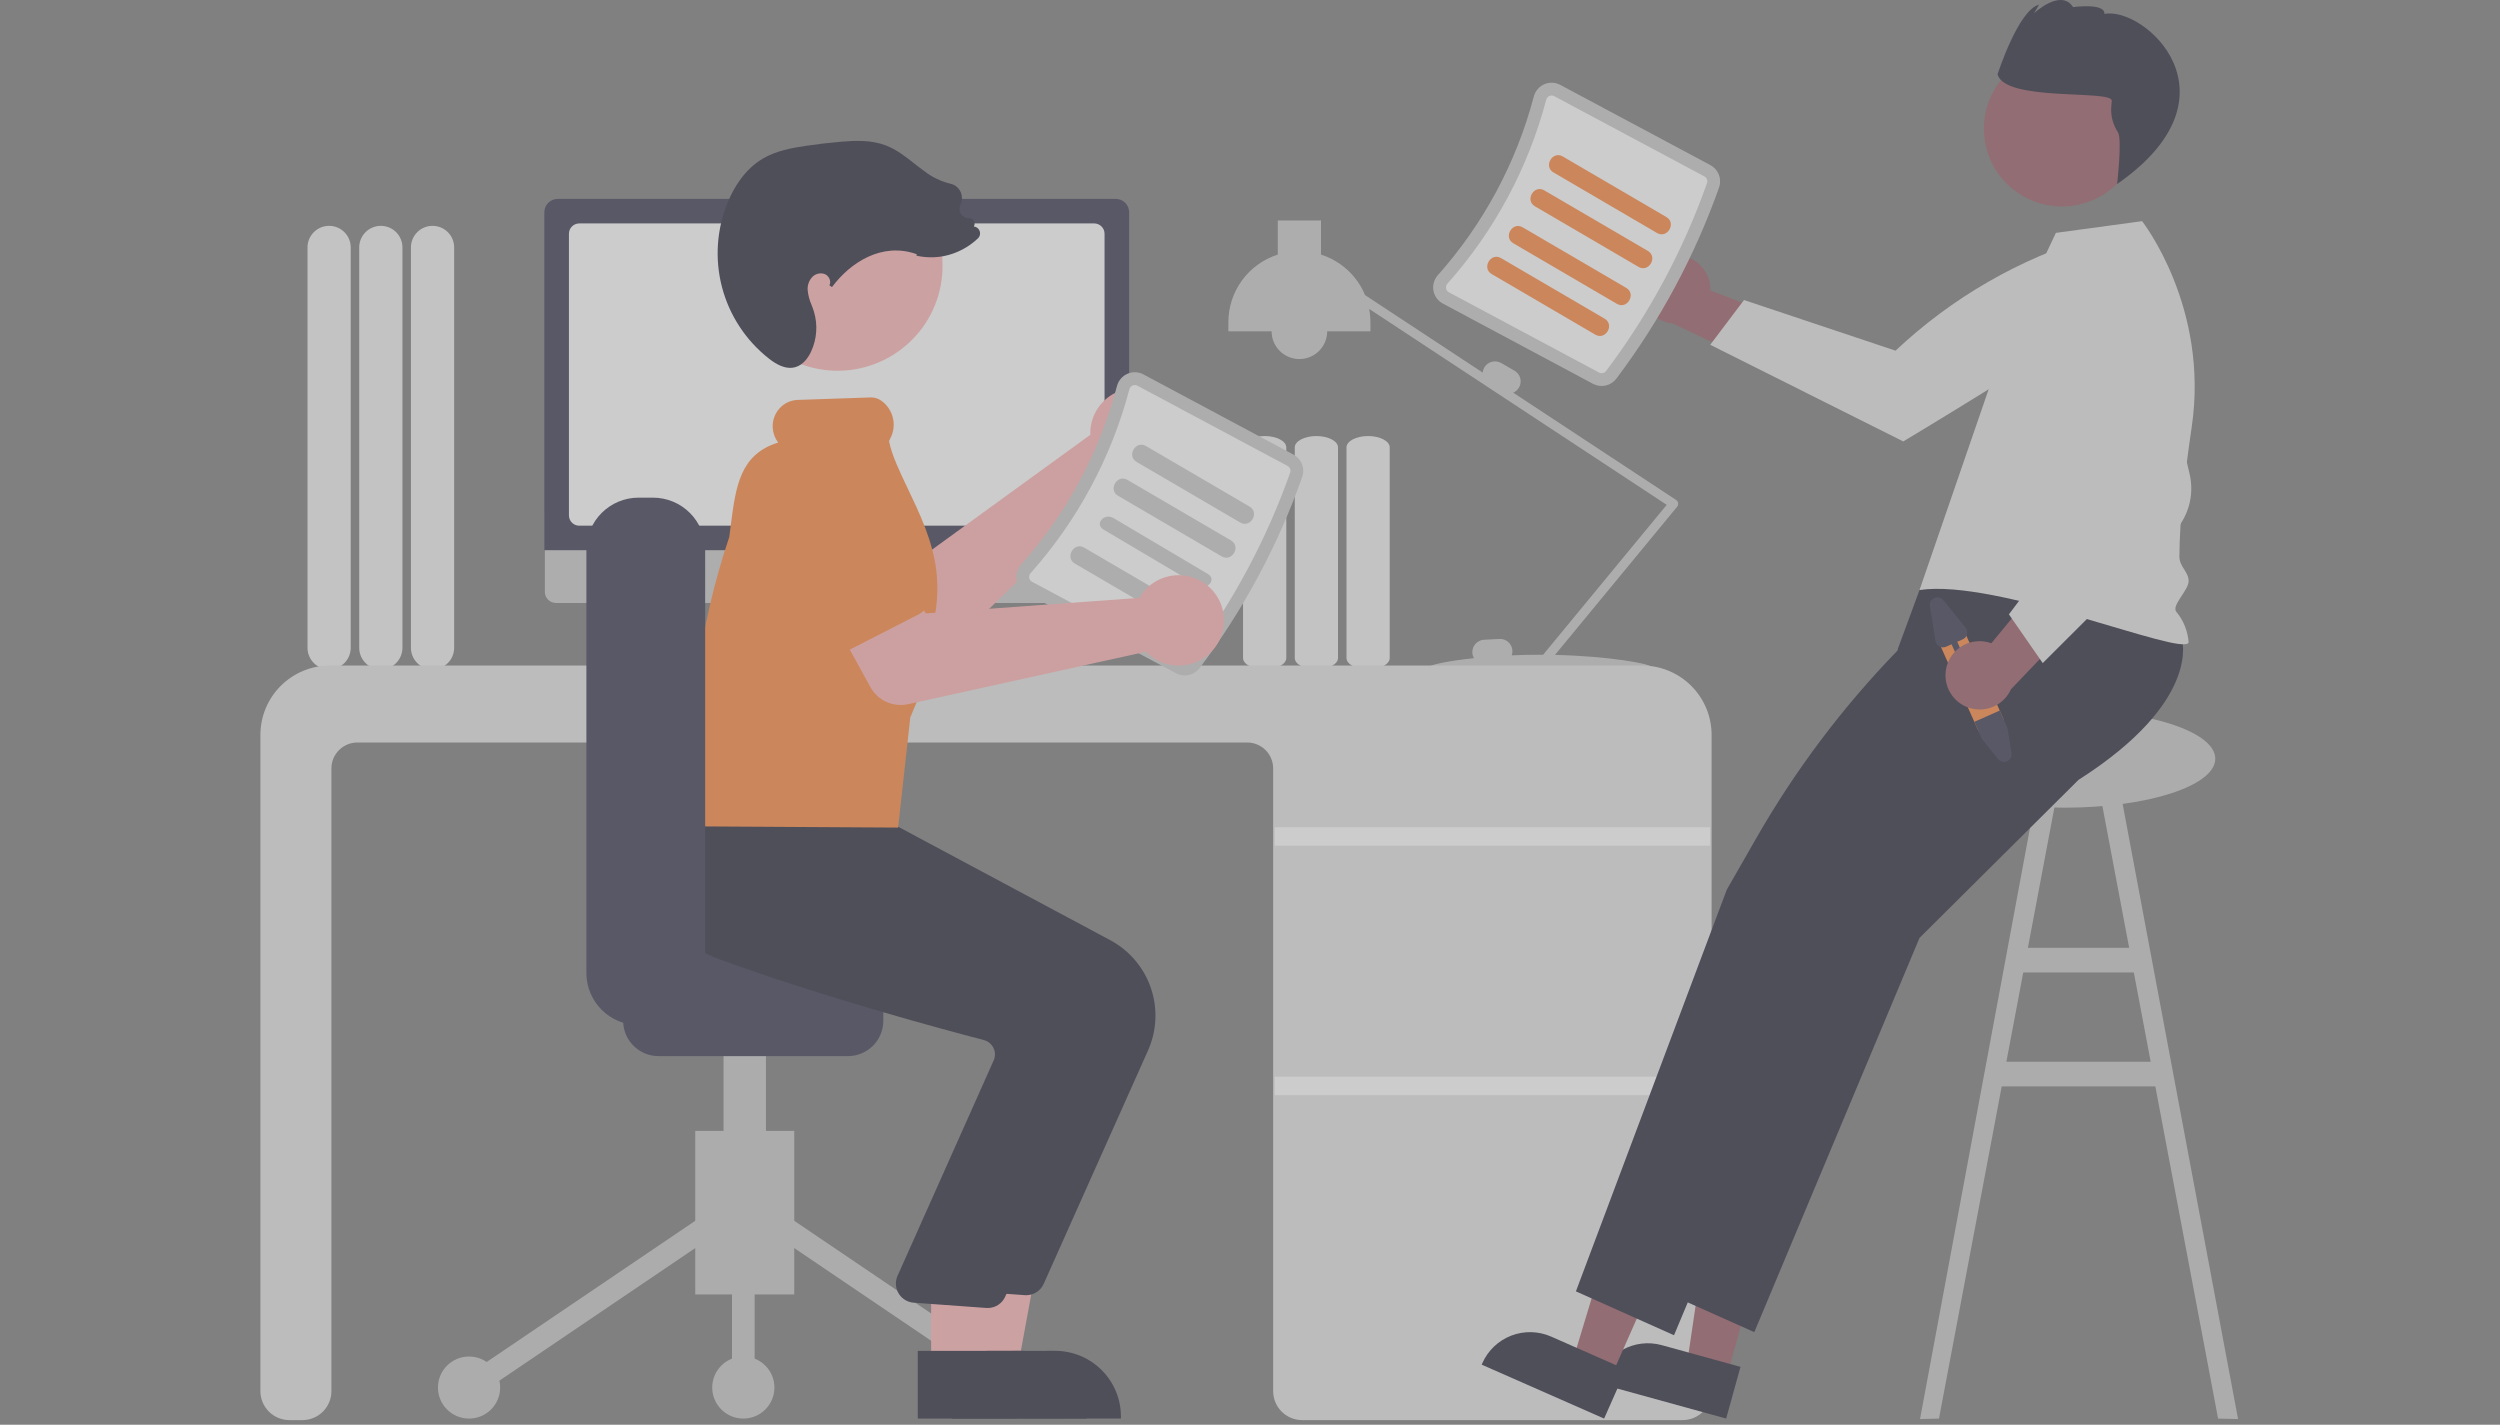 <svg width="186" height="106" viewBox="0 0 186 106" fill="none" xmlns="http://www.w3.org/2000/svg">
<rect x="0" y="0" width="186" height="106" fill="#808080" stroke="none"/>
<g opacity="0.6">
<path d="M30.573 48.197V18.407C30.573 17.982 30.743 17.574 31.044 17.273C31.346 16.972 31.755 16.803 32.181 16.803C32.608 16.803 33.017 16.972 33.318 17.273C33.62 17.574 33.789 17.982 33.789 18.407V48.197C33.789 48.622 33.62 49.03 33.318 49.331C33.017 49.632 32.608 49.801 32.181 49.801C31.755 49.801 31.346 49.632 31.044 49.331C30.743 49.03 30.573 48.622 30.573 48.197Z" fill="#F0F0F0"/>
<path d="M26.726 48.197V18.407C26.726 17.982 26.895 17.574 27.197 17.273C27.498 16.972 27.907 16.803 28.334 16.803C28.76 16.803 29.169 16.972 29.471 17.273C29.772 17.574 29.942 17.982 29.942 18.407V48.197C29.942 48.622 29.772 49.03 29.471 49.331C29.169 49.632 28.76 49.801 28.334 49.801C27.907 49.801 27.498 49.632 27.197 49.331C26.895 49.03 26.726 48.622 26.726 48.197Z" fill="#F0F0F0"/>
<path d="M22.878 48.197V18.407C22.878 17.982 23.047 17.574 23.349 17.273C23.651 16.972 24.059 16.803 24.486 16.803C24.913 16.803 25.322 16.972 25.623 17.273C25.925 17.574 26.094 17.982 26.094 18.407V48.197C26.094 48.622 25.925 49.03 25.623 49.331C25.322 49.632 24.913 49.801 24.486 49.801C24.059 49.801 23.651 49.632 23.349 49.331C23.047 49.03 22.878 48.622 22.878 48.197Z" fill="#F0F0F0"/>
<path d="M165.026 105.542L166.511 105.576L157.556 57.858L156.071 58.137L158.41 70.516H150.876L153.214 58.137L151.729 57.858L142.85 105.576L144.26 105.542L148.928 80.828H160.357L165.026 105.542ZM149.275 78.994L150.53 72.349H158.756L160.011 78.994H149.275Z" fill="#CACACA"/>
<path d="M100.179 48.957V33.286C100.179 32.821 100.9 32.442 101.787 32.442C102.673 32.442 103.395 32.821 103.395 33.286V48.957C103.395 49.422 102.673 49.801 101.787 49.801C100.9 49.801 100.179 49.422 100.179 48.957Z" fill="#F0F0F0"/>
<path d="M96.331 48.957V33.286C96.331 32.821 97.052 32.442 97.939 32.442C98.826 32.442 99.547 32.821 99.547 33.286V48.957C99.547 49.422 98.826 49.801 97.939 49.801C97.052 49.801 96.331 49.422 96.331 48.957Z" fill="#F0F0F0"/>
<path d="M92.483 48.957V33.286C92.483 32.821 93.205 32.442 94.091 32.442C94.978 32.442 95.7 32.821 95.7 33.286V48.957C95.7 49.422 94.978 49.801 94.091 49.801C93.205 49.801 92.483 49.422 92.483 48.957Z" fill="#F0F0F0"/>
<path d="M124.854 37.432C124.847 37.385 124.83 37.339 124.804 37.299C124.778 37.258 124.743 37.223 124.703 37.197L112.58 29.213C112.763 29.137 112.915 29.004 113.015 28.833C113.136 28.623 113.169 28.373 113.106 28.138C113.043 27.903 112.889 27.703 112.679 27.581L111.684 27.008C111.473 26.887 111.222 26.855 110.987 26.918C110.752 26.981 110.551 27.134 110.429 27.344C110.363 27.459 110.323 27.588 110.312 27.72L101.561 21.957C101.268 21.247 100.822 20.61 100.256 20.089C99.69 19.569 99.016 19.177 98.283 18.943V16.402H95.067V18.943C94 19.283 93.069 19.953 92.409 20.855C91.748 21.758 91.392 22.846 91.392 23.964V24.651H94.608C94.608 25.198 94.826 25.723 95.213 26.11C95.601 26.496 96.127 26.714 96.675 26.714C97.224 26.714 97.749 26.496 98.137 26.11C98.525 25.723 98.743 25.198 98.743 24.651H101.959V23.964C101.958 23.634 101.927 23.305 101.866 22.982L124.004 37.56L114.808 48.713C114.736 48.713 114.665 48.712 114.593 48.712C113.86 48.712 113.149 48.729 112.471 48.759C112.512 48.646 112.53 48.526 112.524 48.406C112.511 48.163 112.402 47.936 112.221 47.773C112.04 47.61 111.802 47.526 111.559 47.538L110.412 47.597C110.168 47.611 109.94 47.72 109.777 47.9C109.614 48.08 109.53 48.318 109.542 48.56C109.55 48.704 109.593 48.843 109.666 48.967C107.638 49.181 106.324 49.478 106.324 49.629C106.324 49.876 109.853 49.641 114.27 49.629C114.29 49.687 114.326 49.737 114.372 49.777C114.418 49.816 114.475 49.842 114.535 49.853C114.595 49.863 114.656 49.858 114.713 49.837C114.771 49.815 114.821 49.779 114.86 49.733L114.945 49.629C119.349 49.642 122.863 49.875 122.863 49.629C122.863 49.396 119.739 48.818 115.69 48.725L124.779 37.702C124.81 37.665 124.832 37.622 124.845 37.575C124.858 37.529 124.861 37.48 124.854 37.432Z" fill="#CCCCCC"/>
<path d="M125.186 105.656H96.88C96.308 105.655 95.76 105.428 95.355 105.025C94.951 104.621 94.723 104.074 94.723 103.504V57.166C94.722 56.656 94.519 56.167 94.157 55.807C93.796 55.446 93.306 55.243 92.795 55.243H26.585C26.074 55.243 25.584 55.446 25.223 55.807C24.861 56.167 24.658 56.656 24.658 57.166V103.504C24.657 104.074 24.429 104.621 24.025 105.025C23.62 105.428 23.072 105.655 22.5 105.656H21.532C20.96 105.655 20.411 105.428 20.007 105.025C19.602 104.621 19.375 104.074 19.374 103.504V54.67C19.376 53.303 19.921 51.993 20.89 51.026C21.859 50.059 23.172 49.516 24.543 49.514H122.174C123.545 49.516 124.859 50.059 125.828 51.026C126.797 51.993 127.342 53.303 127.343 54.67V103.504C127.343 104.074 127.115 104.621 126.71 105.025C126.306 105.428 125.758 105.655 125.186 105.656Z" fill="#E4E4E4"/>
<path d="M127.229 61.545H94.838V62.92H127.229V61.545Z" fill="white"/>
<path d="M127.229 80.106H94.838V81.481H127.229V80.106Z" fill="white"/>
<path d="M68.026 49.288L67.095 48.897L66.456 44.242H57.952L57.26 48.878L56.427 49.293C56.387 49.313 56.355 49.346 56.336 49.386C56.317 49.426 56.312 49.472 56.323 49.515C56.333 49.558 56.358 49.597 56.392 49.624C56.427 49.652 56.471 49.667 56.515 49.667H67.949C67.995 49.667 68.039 49.651 68.074 49.622C68.109 49.594 68.134 49.553 68.143 49.509C68.152 49.464 68.145 49.418 68.124 49.377C68.102 49.337 68.068 49.306 68.026 49.288Z" fill="#E6E6E6"/>
<path d="M83.139 44.861H41.363C41.144 44.861 40.934 44.773 40.779 44.619C40.624 44.464 40.537 44.254 40.537 44.035V38.159H83.964V44.035C83.964 44.254 83.877 44.464 83.723 44.619C83.568 44.773 83.358 44.861 83.139 44.861Z" fill="#CCCCCC"/>
<path d="M84.008 40.937H40.499V15.793C40.499 15.529 40.605 15.276 40.792 15.09C40.979 14.903 41.232 14.798 41.497 14.798H83.01C83.275 14.798 83.528 14.903 83.716 15.09C83.903 15.276 84.008 15.529 84.008 15.793V40.937Z" fill="#3F3D56"/>
<path d="M81.409 39.112H43.097C42.893 39.112 42.698 39.031 42.554 38.887C42.41 38.743 42.328 38.548 42.328 38.345V17.39C42.328 17.187 42.41 16.992 42.554 16.848C42.698 16.704 42.893 16.623 43.097 16.623H81.409C81.613 16.623 81.809 16.704 81.953 16.848C82.097 16.992 82.178 17.187 82.178 17.39V38.345C82.178 38.548 82.097 38.743 81.953 38.887C81.809 39.031 81.613 39.112 81.409 39.112Z" fill="white"/>
<path d="M124.358 19.028C124.724 18.976 125.098 19.004 125.452 19.111C125.807 19.218 126.133 19.401 126.409 19.647C126.685 19.894 126.903 20.198 127.049 20.537C127.194 20.877 127.263 21.244 127.25 21.613L135.65 24.839L131.845 27.551L124.451 24.072C123.831 24.011 123.255 23.724 122.833 23.267C122.41 22.809 122.17 22.213 122.159 21.592C122.147 20.97 122.365 20.366 122.77 19.893C123.175 19.421 123.74 19.113 124.358 19.028Z" fill="#9E616A"/>
<path d="M156.252 17.445L157.673 20.023C157.329 21.657 156.442 23.128 155.154 24.195C152.979 26.026 141.603 32.843 141.603 32.843L127.241 25.651L129.754 22.321L141.029 26.09C145.211 22.15 150.259 19.239 155.769 17.59L156.252 17.445Z" fill="#E4E4E4"/>
<path d="M153.609 60.091C159.799 60.091 164.817 58.46 164.817 56.448C164.817 54.436 159.799 52.805 153.609 52.805C147.418 52.805 142.4 54.436 142.4 56.448C142.4 58.46 147.418 60.091 153.609 60.091Z" fill="#CACACA"/>
<path d="M128.465 102.455L125.488 101.634L127.245 89.792L131.638 91.004L128.465 102.455Z" fill="#9E616A"/>
<path d="M128.426 105.542L118.829 102.895L118.863 102.774C119.137 101.786 119.793 100.947 120.687 100.441C121.581 99.936 122.64 99.805 123.63 100.078L123.631 100.078L129.492 101.694L128.426 105.542Z" fill="#2F2E41"/>
<path d="M119.835 102.493L117.01 101.249L120.477 89.789L124.646 91.625L119.835 102.493Z" fill="#9E616A"/>
<path d="M119.346 105.542L110.238 101.53L110.289 101.415C110.704 100.477 111.476 99.742 112.434 99.372C113.393 99.001 114.459 99.026 115.4 99.44L115.4 99.44L120.963 101.891L119.346 105.542Z" fill="#2F2E41"/>
<path d="M162.332 47.541C162.332 47.541 163.829 52.168 154.643 58.02L142.812 69.78L130.519 99.112L123.221 95.849L124.652 92.037L125.613 89.48L126.104 88.172L126.631 86.769L134.444 65.965L141.007 54.502L141.197 48.282L142.812 43.898L154.524 39.752L162.332 47.541Z" fill="#2F2E41"/>
<path d="M156.359 47.77C156.359 47.77 157.856 52.398 148.67 58.25L136.839 70.009L124.546 99.342L117.248 96.078L118.679 92.267L119.64 89.71L120.131 88.401L120.658 86.999L128.471 66.195L130.669 62.357C133.568 57.293 137.091 52.612 141.155 48.421L143.309 46.2L143.539 42.762L148.551 39.982L156.359 47.77Z" fill="#2F2E41"/>
<path d="M149.281 25.117L152.957 17.326L159.371 16.454C159.371 16.454 164.38 22.819 163.065 31.763C162.572 35.117 162.17 38.456 162.146 41.387C162.139 42.167 162.823 42.515 162.835 43.22C162.846 43.913 161.539 45.041 161.916 45.512C162.456 46.161 162.777 46.962 162.835 47.803C162.38 48.884 148.602 43.029 142.812 43.898L149.281 25.117Z" fill="#E4E4E4"/>
<path d="M158.392 12.531C160.03 9.784 159.124 6.233 156.37 4.6C153.616 2.967 150.056 3.87 148.419 6.617C146.781 9.365 147.687 12.916 150.441 14.549C153.195 16.182 156.755 15.279 158.392 12.531Z" fill="#9E616A"/>
<path d="M157.115 7.496C157.104 7.648 157.088 7.85 157.071 8.078C157.053 8.703 157.229 9.318 157.576 9.838C157.9 10.386 157.513 13.693 157.513 13.693C167.016 7.085 159.507 0.446 156.57 1.036C156.631 0.196 154.236 0.529 154.236 0.529C153.323 -0.889 151.322 0.993 151.322 0.993L151.708 0.345C150.155 0.739 148.62 5.528 148.62 5.528C149.147 7.593 157.176 6.656 157.115 7.496Z" fill="#2F2E41"/>
<path d="M120.248 28.182C123.514 23.849 126.096 19.043 127.904 13.931C128.008 13.625 128.001 13.292 127.883 12.992C127.764 12.691 127.543 12.442 127.258 12.288L116.083 6.316C115.902 6.218 115.701 6.163 115.496 6.155C115.291 6.147 115.086 6.185 114.898 6.268C114.706 6.351 114.536 6.476 114.401 6.635C114.265 6.793 114.168 6.98 114.115 7.182C112.815 12.108 110.37 16.66 106.979 20.469C106.839 20.624 106.737 20.809 106.679 21.009C106.622 21.209 106.612 21.42 106.648 21.625C106.684 21.827 106.765 22.018 106.886 22.184C107.006 22.35 107.163 22.486 107.345 22.583L118.519 28.556C118.805 28.708 119.136 28.754 119.453 28.685C119.769 28.617 120.051 28.439 120.248 28.182Z" fill="#CCCCCC"/>
<path d="M119.486 27.611C119.426 27.686 119.342 27.737 119.247 27.757C119.153 27.776 119.055 27.762 118.97 27.717L107.795 21.744C107.741 21.716 107.694 21.675 107.658 21.626C107.622 21.577 107.598 21.52 107.588 21.46C107.576 21.396 107.58 21.331 107.597 21.269C107.615 21.207 107.647 21.149 107.691 21.102C111.183 17.181 113.699 12.495 115.038 7.424C115.054 7.361 115.084 7.303 115.126 7.254C115.167 7.204 115.22 7.165 115.279 7.14C115.335 7.115 115.396 7.103 115.458 7.106C115.519 7.108 115.579 7.125 115.632 7.154L126.807 13.127C126.892 13.173 126.958 13.247 126.994 13.336C127.03 13.425 127.033 13.523 127.004 13.615C125.229 18.636 122.693 23.355 119.486 27.611Z" fill="white"/>
<path d="M115.577 12.829L123.284 17.336C124.051 17.784 124.746 16.596 123.98 16.148L116.272 11.642C115.505 11.194 114.811 12.381 115.577 12.829Z" fill="#FF8B43"/>
<path d="M114.198 15.35L121.905 19.856C122.672 20.305 123.367 19.117 122.601 18.669L114.893 14.162C114.127 13.714 113.432 14.902 114.198 15.35Z" fill="#FF8B43"/>
<path d="M112.59 18.1L120.298 22.606C121.065 23.055 121.759 21.867 120.994 21.419L113.286 16.912C112.519 16.464 111.825 17.652 112.59 18.1Z" fill="#FF8B43"/>
<path d="M110.982 20.391L118.69 24.898C119.456 25.346 120.151 24.158 119.385 23.71L111.678 19.204C110.911 18.756 110.216 19.943 110.982 20.391Z" fill="#FF8B43"/>
<path d="M146.119 46.899L149.013 53.39C149.082 53.545 149.112 53.715 149.099 53.885C149.087 54.055 149.032 54.219 148.939 54.362C148.831 54.533 148.674 54.669 148.488 54.751C148.302 54.833 148.097 54.859 147.896 54.825C147.828 54.814 147.761 54.797 147.697 54.772C147.441 54.673 147.235 54.477 147.123 54.228L144.23 47.737C144.175 47.613 144.144 47.48 144.141 47.344C144.137 47.209 144.161 47.074 144.209 46.948C144.308 46.693 144.504 46.487 144.754 46.376C145.005 46.264 145.289 46.257 145.545 46.355C145.801 46.453 146.008 46.649 146.119 46.899Z" fill="#FF8B43"/>
<path d="M148.779 52.866L149.358 54.176L149.655 56.033C149.674 56.156 149.653 56.281 149.594 56.39C149.535 56.499 149.441 56.585 149.328 56.635C149.214 56.686 149.087 56.697 148.967 56.668C148.846 56.639 148.738 56.571 148.661 56.474L147.461 54.986L146.89 53.704L148.779 52.866Z" fill="#3F3D56"/>
<path d="M143.587 45.093L144.002 47.692C144.015 47.777 144.048 47.858 144.098 47.928C144.148 47.998 144.213 48.056 144.289 48.097C144.365 48.139 144.45 48.162 144.536 48.165C144.622 48.168 144.708 48.152 144.787 48.117L145.198 47.935L145.992 49.714C146.016 49.77 146.062 49.813 146.119 49.835C146.176 49.857 146.239 49.855 146.295 49.83C146.35 49.806 146.394 49.76 146.416 49.703C146.438 49.647 146.436 49.584 146.411 49.528L145.618 47.748L146.029 47.566C146.165 47.505 146.272 47.394 146.326 47.255C146.38 47.116 146.376 46.962 146.316 46.825C146.296 46.78 146.27 46.738 146.239 46.7L144.582 44.652C144.504 44.556 144.396 44.488 144.276 44.459C144.155 44.429 144.028 44.441 143.915 44.491C143.801 44.542 143.708 44.628 143.648 44.737C143.589 44.846 143.568 44.971 143.587 45.093Z" fill="#3F3D56"/>
<path d="M144.787 49.783C144.852 49.42 144.996 49.075 145.21 48.773C145.423 48.471 145.7 48.219 146.021 48.036C146.343 47.852 146.7 47.741 147.069 47.711C147.438 47.68 147.81 47.73 148.157 47.858L153.869 40.92L155.253 45.377L149.616 51.282C149.362 51.85 148.908 52.305 148.34 52.562C147.772 52.818 147.129 52.857 146.534 52.672C145.939 52.488 145.432 52.092 145.11 51.559C144.788 51.027 144.673 50.395 144.787 49.783Z" fill="#9E616A"/>
<path d="M151.979 49.333L149.463 45.708L156.607 36.206L152.927 28.339L153.195 18.982L156.236 18.421L156.274 18.44C157.752 19.289 158.895 20.617 159.513 22.204C160.271 24.096 161.965 31.198 162.907 35.263C163.092 36.051 163.072 36.873 162.848 37.65C162.625 38.428 162.205 39.136 161.63 39.706L151.979 49.333Z" fill="#E4E4E4"/>
<path d="M81.141 31.817C81.12 31.993 81.113 32.17 81.12 32.347L68.239 41.695L64.7 40.133L61.639 45.152L67.634 48.525C68.118 48.798 68.678 48.906 69.23 48.834C69.781 48.762 70.294 48.514 70.692 48.126L83.656 35.495C84.32 35.663 85.019 35.626 85.661 35.388C86.303 35.15 86.857 34.723 87.249 34.163C87.642 33.603 87.854 32.938 87.858 32.255C87.862 31.572 87.658 30.904 87.272 30.34C86.886 29.775 86.337 29.342 85.698 29.096C85.059 28.851 84.361 28.805 83.695 28.966C83.029 29.126 82.429 29.485 81.972 29.994C81.516 30.503 81.226 31.139 81.141 31.817Z" fill="#FFB6B6"/>
<path d="M67.822 42.037L64.066 48.281C63.959 48.459 63.815 48.611 63.644 48.728C63.472 48.845 63.278 48.924 63.073 48.96C62.868 48.995 62.658 48.986 62.458 48.933C62.257 48.88 62.07 48.785 61.909 48.653L56.285 44.046C55.377 43.495 54.725 42.608 54.472 41.578C54.219 40.549 54.385 39.461 54.935 38.554C55.484 37.647 56.372 36.994 57.403 36.738C58.434 36.483 59.525 36.645 60.436 37.191L67.137 39.964C67.329 40.043 67.501 40.163 67.643 40.315C67.784 40.467 67.891 40.647 67.956 40.844C68.021 41.041 68.042 41.249 68.019 41.455C67.996 41.661 67.929 41.859 67.822 42.037Z" fill="#FF8B43"/>
<path d="M51.728 96.308H59.091V84.137H51.728V96.308Z" fill="#CACACA"/>
<path d="M58.721 90.577L57.776 91.966L75.448 103.928L76.393 102.539L58.721 90.577Z" fill="#CACACA"/>
<path d="M52.096 90.577L34.425 102.539L35.37 103.928L53.041 91.966L52.096 90.577Z" fill="#CACACA"/>
<path d="M75.921 105.542C77.199 105.542 78.235 104.508 78.235 103.233C78.235 101.958 77.199 100.925 75.921 100.925C74.642 100.925 73.606 101.958 73.606 103.233C73.606 104.508 74.642 105.542 75.921 105.542Z" fill="#CACACA"/>
<path d="M55.303 105.542C56.581 105.542 57.617 104.508 57.617 103.233C57.617 101.958 56.581 100.925 55.303 100.925C54.025 100.925 52.989 101.958 52.989 103.233C52.989 104.508 54.025 105.542 55.303 105.542Z" fill="#CACACA"/>
<path d="M34.897 105.542C36.175 105.542 37.211 104.508 37.211 103.233C37.211 101.958 36.175 100.925 34.897 100.925C33.619 100.925 32.583 101.958 32.583 103.233C32.583 104.508 33.619 105.542 34.897 105.542Z" fill="#CACACA"/>
<path d="M56.145 91.272H54.462V103.233H56.145V91.272Z" fill="#CACACA"/>
<path d="M53.831 89.593H56.986V73.434H53.831V89.593Z" fill="#CACACA"/>
<path d="M46.363 75.952V72.175C46.364 71.48 46.641 70.813 47.134 70.321C47.627 69.829 48.296 69.552 48.993 69.552H63.088C63.785 69.552 64.454 69.829 64.947 70.321C65.44 70.813 65.717 71.48 65.718 72.175V75.952C65.717 76.648 65.44 77.314 64.947 77.806C64.454 78.298 63.785 78.575 63.088 78.575H48.993C48.296 78.575 47.627 78.298 47.134 77.806C46.641 77.314 46.364 76.648 46.363 75.952Z" fill="#3F3D56"/>
<path d="M71.821 101.772L75.719 101.772L77.573 91.687L71.82 91.687L71.821 101.772Z" fill="#FFB8B8"/>
<path d="M70.826 105.542L83.396 105.541V105.383C83.396 104.742 83.269 104.107 83.023 103.515C82.777 102.923 82.417 102.385 81.963 101.932C81.508 101.479 80.969 101.119 80.376 100.874C79.782 100.629 79.146 100.502 78.504 100.502H78.503L70.826 100.503L70.826 105.542Z" fill="#2F2E41"/>
<path d="M77.651 95.519L85.422 78.135C86.071 76.67 86.142 75.015 85.623 73.499C85.103 71.984 84.03 70.719 82.618 69.957L65.762 60.941L58.07 60.288L50.975 59.645L50.923 59.731C50.858 59.841 49.332 62.47 50.364 65.352C51.146 67.538 53.18 69.246 56.411 70.427C63.951 73.185 72.662 75.542 76.057 76.427C76.207 76.466 76.347 76.535 76.468 76.631C76.589 76.728 76.689 76.848 76.76 76.986C76.831 77.121 76.873 77.27 76.884 77.423C76.895 77.576 76.874 77.729 76.822 77.873L69.602 94.054C69.527 94.259 69.5 94.479 69.523 94.696C69.546 94.913 69.619 95.123 69.736 95.307C69.853 95.492 70.011 95.647 70.198 95.762C70.385 95.876 70.595 95.946 70.814 95.966L76.208 96.358C76.254 96.362 76.3 96.364 76.345 96.364C76.621 96.364 76.892 96.284 77.123 96.134C77.355 95.984 77.538 95.77 77.651 95.519Z" fill="#2F2E41"/>
<path d="M69.277 101.772L73.175 101.772L75.029 91.687L69.276 91.687L69.277 101.772Z" fill="#FFB8B8"/>
<path d="M68.282 105.542L80.852 105.541V105.383C80.852 104.742 80.725 104.107 80.479 103.515C80.234 102.923 79.873 102.385 79.419 101.932C78.965 101.479 78.425 101.119 77.832 100.874C77.238 100.629 76.602 100.502 75.96 100.502H75.959L68.282 100.503L68.282 105.542Z" fill="#2F2E41"/>
<path d="M74.789 96.47L82.561 79.087C83.21 77.621 83.281 75.966 82.762 74.451C82.242 72.935 81.169 71.671 79.757 70.909L62.9 61.892L55.209 61.239L49.651 60.759L49.652 60.683C49.587 60.793 48.061 63.421 49.092 66.303C49.874 68.49 50.319 70.197 53.55 71.379C61.09 74.137 69.8 76.494 73.195 77.379C73.345 77.417 73.486 77.487 73.607 77.583C73.728 77.679 73.827 77.8 73.898 77.937C73.97 78.073 74.012 78.222 74.023 78.375C74.034 78.527 74.012 78.681 73.961 78.825L66.741 95.005C66.666 95.211 66.638 95.43 66.662 95.648C66.685 95.865 66.758 96.074 66.875 96.259C66.992 96.444 67.15 96.599 67.337 96.713C67.523 96.828 67.734 96.898 67.952 96.918L73.347 97.31C73.393 97.314 73.438 97.316 73.484 97.316C73.76 97.316 74.03 97.236 74.262 97.086C74.494 96.936 74.677 96.722 74.789 96.47Z" fill="#2F2E41"/>
<path d="M69.914 21.595C70.912 17.409 68.319 13.209 64.123 12.214C59.927 11.218 55.717 13.805 54.719 17.99C53.721 22.176 56.314 26.376 60.51 27.371C64.706 28.367 68.916 25.78 69.914 21.595Z" fill="#FFB8B8"/>
<path d="M89.236 49.722C92.501 45.389 95.083 40.583 96.891 35.471C96.996 35.165 96.988 34.833 96.87 34.532C96.751 34.231 96.53 33.982 96.245 33.828L85.07 27.856C84.889 27.758 84.689 27.703 84.483 27.695C84.278 27.687 84.073 27.725 83.885 27.808C83.694 27.891 83.524 28.016 83.388 28.175C83.252 28.333 83.155 28.52 83.103 28.722C81.802 33.648 79.357 38.2 75.966 42.009C75.826 42.164 75.724 42.349 75.667 42.549C75.609 42.749 75.599 42.96 75.636 43.166C75.671 43.367 75.752 43.559 75.873 43.724C75.993 43.89 76.15 44.026 76.332 44.123L87.507 50.096C87.793 50.248 88.123 50.294 88.44 50.225C88.757 50.157 89.039 49.979 89.236 49.722Z" fill="#CCCCCC"/>
<path d="M88.473 49.151C88.413 49.226 88.329 49.277 88.235 49.297C88.141 49.316 88.043 49.302 87.958 49.257L76.783 43.284C76.728 43.256 76.681 43.216 76.645 43.166C76.609 43.117 76.585 43.06 76.575 43C76.564 42.936 76.567 42.871 76.585 42.809C76.603 42.747 76.635 42.69 76.678 42.642C80.17 38.721 82.687 34.035 84.026 28.964C84.041 28.901 84.071 28.843 84.113 28.794C84.155 28.744 84.207 28.706 84.267 28.68C84.323 28.655 84.384 28.643 84.445 28.646C84.506 28.648 84.566 28.665 84.62 28.695L95.794 34.667C95.879 34.713 95.945 34.787 95.981 34.876C96.017 34.965 96.021 35.063 95.992 35.155C94.216 40.175 91.681 44.895 88.473 49.151Z" fill="white"/>
<path d="M84.564 34.369L92.272 38.876C93.038 39.324 93.733 38.136 92.967 37.688L85.26 33.182C84.493 32.734 83.798 33.922 84.564 34.369Z" fill="#CCCCCC"/>
<path d="M83.186 36.89L90.894 41.397C91.66 41.845 92.355 40.657 91.589 40.209L83.882 35.703C83.115 35.255 82.42 36.443 83.186 36.89Z" fill="#CCCCCC"/>
<path d="M82.103 39.401L89.112 43.552C89.81 43.965 90.556 43.111 89.859 42.699L82.85 38.547C82.152 38.135 81.406 38.988 82.103 39.401Z" fill="#CCCCCC"/>
<path d="M79.969 41.931L87.677 46.438C88.444 46.886 89.138 45.698 88.373 45.251L80.665 40.744C79.898 40.296 79.204 41.483 79.969 41.931Z" fill="#CCCCCC"/>
<path d="M66.819 61.572L51.365 61.479L51.361 61.37C51.066 53.635 52.014 46.629 54.258 39.95C54.29 39.7 54.324 39.433 54.358 39.171C54.741 36.183 55.045 33.81 57.894 32.927C57.657 32.612 57.517 32.235 57.491 31.842C57.473 31.581 57.508 31.319 57.592 31.071C57.677 30.823 57.81 30.594 57.984 30.398C58.151 30.209 58.353 30.055 58.58 29.944C58.807 29.834 59.054 29.77 59.306 29.755L64.806 29.568C65.095 29.566 65.377 29.662 65.605 29.838C66.024 30.149 66.318 30.598 66.435 31.105C66.552 31.612 66.485 32.144 66.245 32.606C66.18 32.735 66.155 32.793 66.145 32.819C66.341 33.841 66.921 35.055 67.535 36.34C68.414 38.179 69.411 40.264 69.667 42.494C69.805 43.698 69.748 44.917 69.497 46.103C69.382 46.742 69.356 47.394 69.418 48.04C69.469 48.998 69.516 49.903 68.973 50.778C68.835 51.015 68.676 51.268 68.49 51.548L67.727 53.37L66.819 61.572Z" fill="#FF8B43"/>
<path d="M43.628 72.396V40.896C43.629 39.87 44.038 38.886 44.766 38.16C45.494 37.434 46.48 37.026 47.509 37.025H48.583C49.611 37.026 50.598 37.434 51.326 38.16C52.053 38.886 52.462 39.87 52.464 40.896V72.396C52.462 73.422 52.053 74.406 51.326 75.132C50.598 75.858 49.611 76.266 48.583 76.267H47.509C46.48 76.266 45.494 75.858 44.766 75.132C44.038 74.406 43.629 73.422 43.628 72.396Z" fill="#3F3D56"/>
<path d="M85.071 44.04C84.96 44.179 84.86 44.326 84.772 44.48L68.885 45.637L66.707 42.447L61.45 45.098L64.757 51.119C65.025 51.606 65.443 51.992 65.949 52.222C66.455 52.451 67.023 52.51 67.566 52.39L85.261 48.488C85.736 48.98 86.349 49.317 87.02 49.453C87.691 49.589 88.388 49.518 89.017 49.249C89.647 48.98 90.179 48.527 90.544 47.949C90.909 47.371 91.089 46.696 91.06 46.014C91.031 45.331 90.794 44.674 90.381 44.129C89.968 43.584 89.399 43.178 88.749 42.963C88.099 42.749 87.399 42.737 86.742 42.93C86.085 43.122 85.502 43.509 85.071 44.04Z" fill="#FFB6B6"/>
<path d="M68.35 45.708L61.856 49.033C61.671 49.128 61.468 49.181 61.26 49.191C61.053 49.2 60.846 49.165 60.653 49.087C60.461 49.009 60.287 48.891 60.145 48.74C60.002 48.59 59.894 48.41 59.827 48.214L57.488 41.339C57.009 40.395 56.923 39.3 57.251 38.294C57.578 37.288 58.292 36.452 59.236 35.969C56.357 37.443 62.353 33.256 64.641 37.703L68.865 43.586C68.986 43.754 69.069 43.947 69.109 44.15C69.148 44.354 69.144 44.563 69.095 44.764C69.046 44.966 68.954 45.154 68.826 45.317C68.697 45.48 68.535 45.613 68.35 45.708Z" fill="#FF8B43"/>
<path d="M58.789 27.369C58.319 27.369 57.8 27.143 57.215 26.686C55.495 25.338 54.265 23.464 53.714 21.352C53.164 19.24 53.323 17.006 54.168 14.993C54.593 13.98 55.388 12.603 56.762 11.796C57.749 11.216 58.91 11.007 59.919 10.856C60.794 10.725 61.679 10.621 62.55 10.547C63.592 10.458 64.795 10.398 65.892 10.814C66.696 11.119 67.38 11.657 68.042 12.178C68.272 12.359 68.511 12.547 68.75 12.72C69.329 13.171 69.996 13.494 70.709 13.669C70.859 13.7 71.001 13.763 71.125 13.854C71.249 13.944 71.352 14.06 71.427 14.194C71.504 14.33 71.55 14.481 71.563 14.636C71.576 14.791 71.556 14.948 71.504 15.094C71.4 15.383 71.307 15.643 71.496 15.925C71.566 16.025 71.659 16.105 71.767 16.16C71.876 16.215 71.996 16.243 72.117 16.241C72.182 16.24 72.245 16.255 72.302 16.285C72.359 16.314 72.407 16.358 72.443 16.411C72.48 16.463 72.502 16.524 72.51 16.588C72.517 16.651 72.509 16.716 72.486 16.775L72.456 16.853C72.537 16.86 72.614 16.887 72.682 16.931C72.75 16.976 72.807 17.036 72.846 17.106C72.905 17.207 72.928 17.325 72.911 17.44C72.894 17.555 72.838 17.661 72.752 17.741C72.055 18.402 71.186 18.856 70.244 19.05C69.599 19.176 68.936 19.175 68.291 19.045L68.188 19.025L68.201 18.911C65.595 17.984 63.242 19.557 61.901 21.356L61.708 21.234C61.741 21.167 61.76 21.094 61.764 21.019C61.769 20.944 61.758 20.87 61.732 20.799C61.705 20.715 61.662 20.637 61.604 20.569C61.547 20.501 61.477 20.445 61.398 20.405C61.238 20.339 61.062 20.322 60.893 20.356C60.724 20.39 60.568 20.473 60.446 20.594C60.321 20.724 60.225 20.879 60.164 21.048C60.103 21.217 60.078 21.397 60.09 21.577C60.125 21.957 60.222 22.329 60.377 22.678C60.44 22.845 60.506 23.017 60.559 23.192C60.855 24.181 60.776 25.244 60.336 26.179C60.133 26.605 59.766 27.148 59.17 27.317C59.046 27.352 58.918 27.37 58.789 27.369Z" fill="#2F2E41"/>
</g>
</svg>

